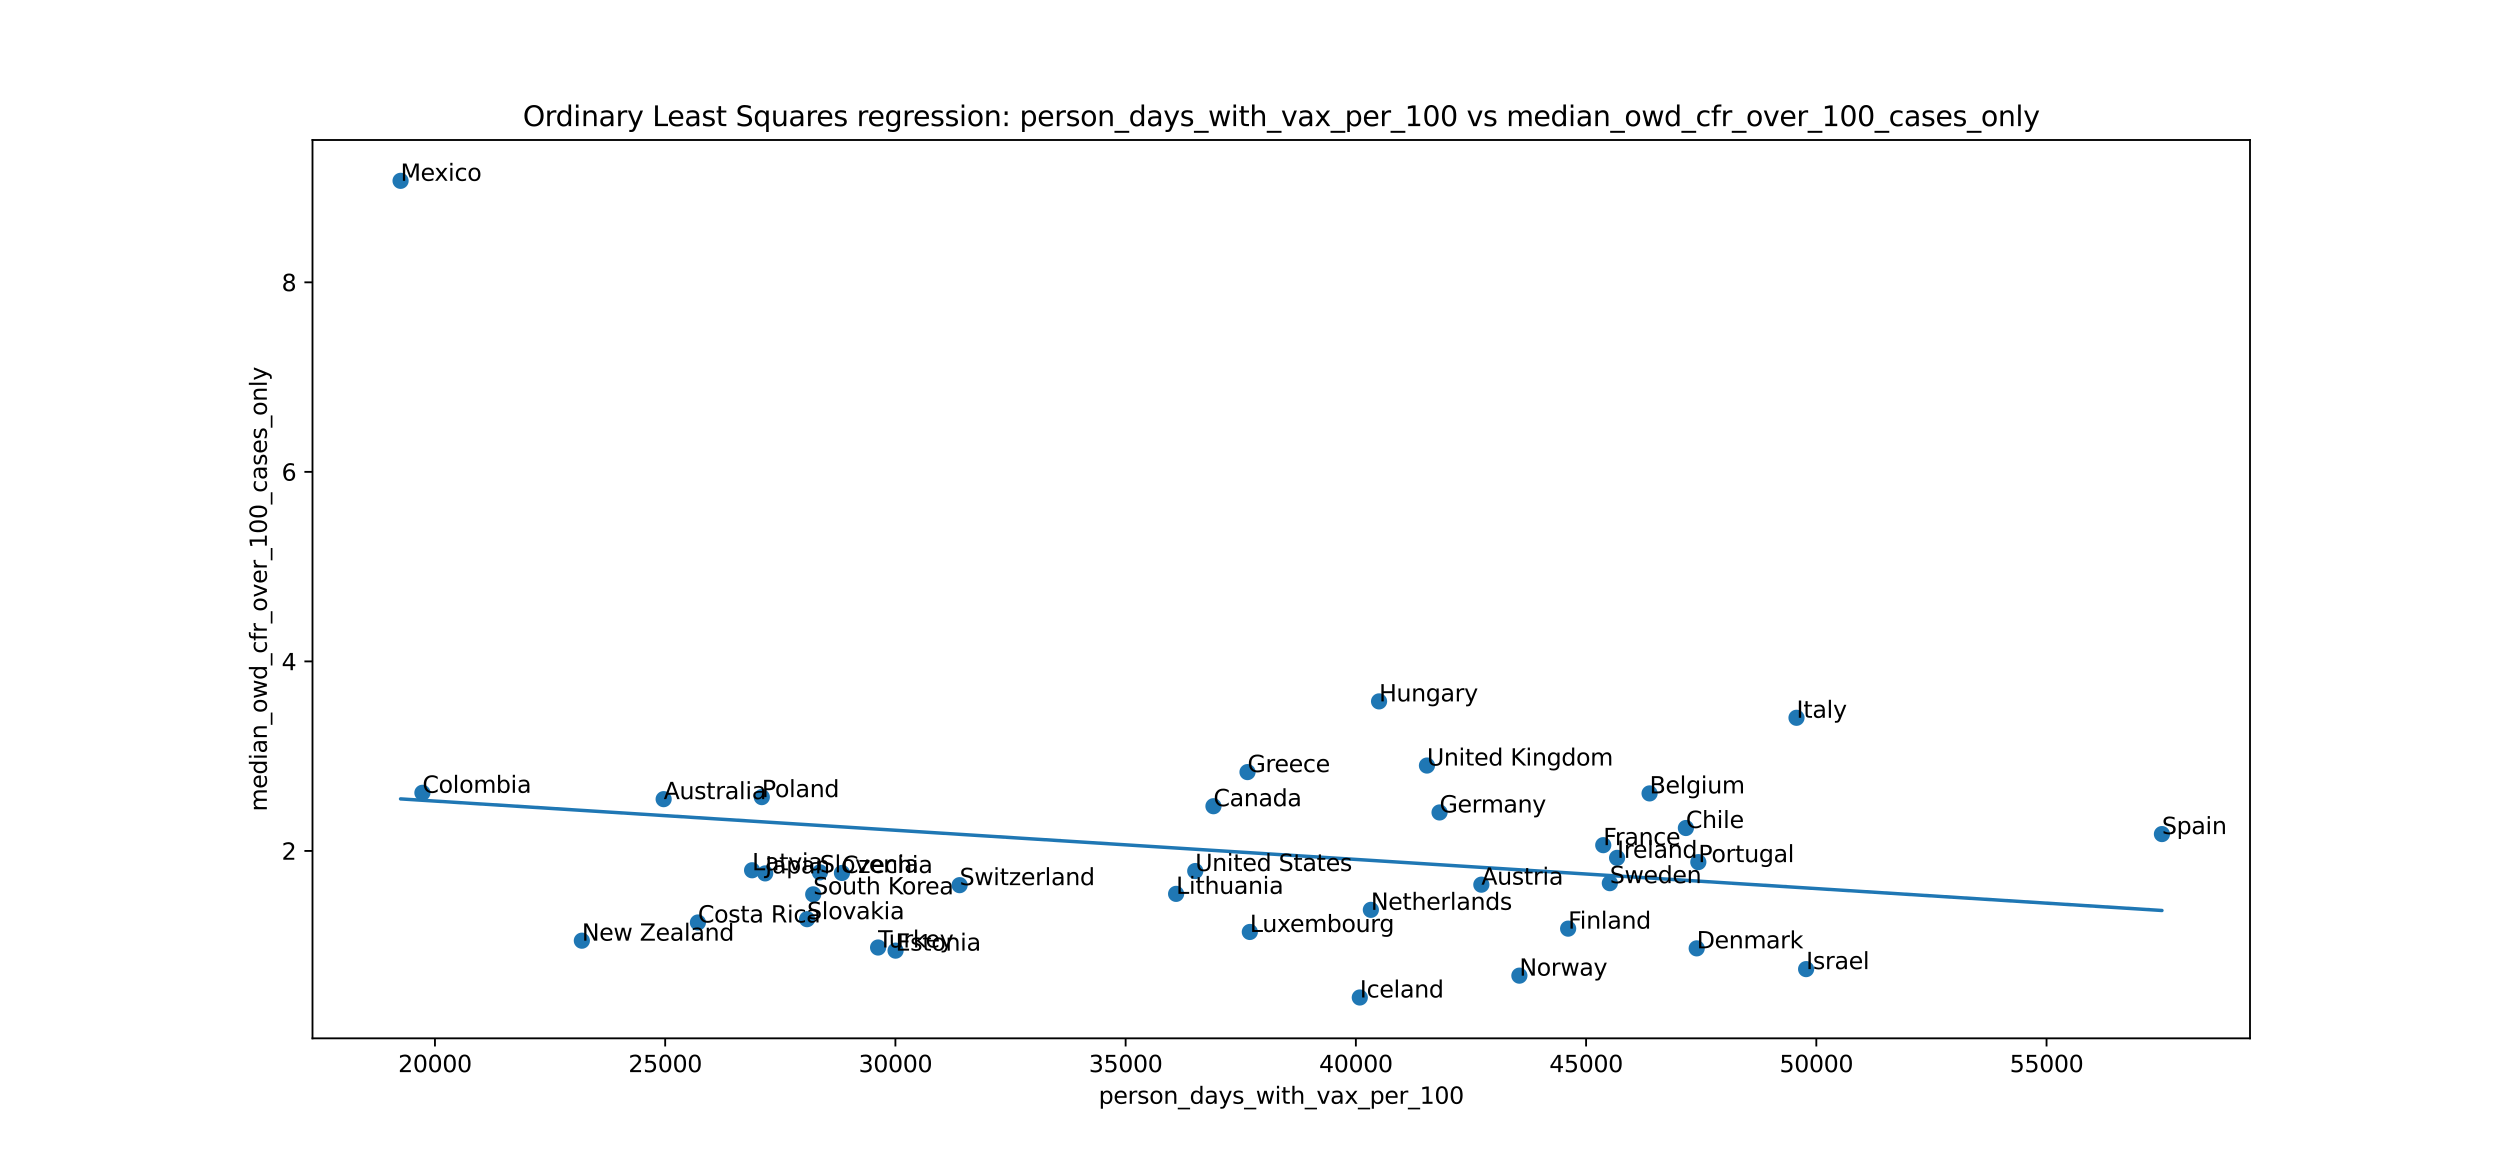 <?xml version="1.0" encoding="utf-8" standalone="no"?>
<!DOCTYPE svg PUBLIC "-//W3C//DTD SVG 1.1//EN"
  "http://www.w3.org/Graphics/SVG/1.1/DTD/svg11.dtd">
<svg xmlns:xlink="http://www.w3.org/1999/xlink" width="1080pt" height="504pt" viewBox="0 0 1080 504" xmlns="http://www.w3.org/2000/svg" version="1.1">
 <defs>
  <style type="text/css">*{stroke-linejoin: round; stroke-linecap: butt}</style>
 </defs>
 <g id="figure_1">
  <g id="patch_1">
   <path d="M 0 504 
L 1080 504 
L 1080 0 
L 0 0 
z
" style="fill: #ffffff"/>
  </g>
  <g id="axes_1">
   <g id="patch_2">
    <path d="M 135 448.56 
L 972 448.56 
L 972 60.48 
L 135 60.48 
z
" style="fill: #ffffff"/>
   </g>
   <g id="PathCollection_1">
    <defs>
     <path id="meae7b0e50b" d="M 0 3 
C 0.796 3 1.559 2.684 2.121 2.121 
C 2.684 1.559 3 0.796 3 0 
C 3 -0.796 2.684 -1.559 2.121 -2.121 
C 1.559 -2.684 0.796 -3 0 -3 
C -0.796 -3 -1.559 -2.684 -2.121 -2.121 
C -2.684 -1.559 -3 -0.796 -3 0 
C -3 0.796 -2.684 1.559 -2.121 2.121 
C -1.559 2.684 -0.796 3 0 3 
z
" style="stroke: #1f77b4"/>
    </defs>
    <g clip-path="url(#pafcc7022e0)">
     <use xlink:href="#meae7b0e50b" x="286.697" y="345.233" style="fill: #1f77b4; stroke: #1f77b4"/>
     <use xlink:href="#meae7b0e50b" x="639.937" y="382.181" style="fill: #1f77b4; stroke: #1f77b4"/>
     <use xlink:href="#meae7b0e50b" x="712.618" y="342.756" style="fill: #1f77b4; stroke: #1f77b4"/>
     <use xlink:href="#meae7b0e50b" x="524.213" y="348.283" style="fill: #1f77b4; stroke: #1f77b4"/>
     <use xlink:href="#meae7b0e50b" x="728.301" y="357.699" style="fill: #1f77b4; stroke: #1f77b4"/>
     <use xlink:href="#meae7b0e50b" x="182.482" y="342.49" style="fill: #1f77b4; stroke: #1f77b4"/>
     <use xlink:href="#meae7b0e50b" x="301.498" y="398.516" style="fill: #1f77b4; stroke: #1f77b4"/>
     <use xlink:href="#meae7b0e50b" x="363.724" y="377.125" style="fill: #1f77b4; stroke: #1f77b4"/>
     <use xlink:href="#meae7b0e50b" x="732.975" y="409.693" style="fill: #1f77b4; stroke: #1f77b4"/>
     <use xlink:href="#meae7b0e50b" x="386.887" y="410.675" style="fill: #1f77b4; stroke: #1f77b4"/>
     <use xlink:href="#meae7b0e50b" x="677.433" y="401.177" style="fill: #1f77b4; stroke: #1f77b4"/>
     <use xlink:href="#meae7b0e50b" x="692.602" y="365.109" style="fill: #1f77b4; stroke: #1f77b4"/>
     <use xlink:href="#meae7b0e50b" x="621.885" y="350.985" style="fill: #1f77b4; stroke: #1f77b4"/>
     <use xlink:href="#meae7b0e50b" x="538.923" y="333.544" style="fill: #1f77b4; stroke: #1f77b4"/>
     <use xlink:href="#meae7b0e50b" x="595.752" y="303.003" style="fill: #1f77b4; stroke: #1f77b4"/>
     <use xlink:href="#meae7b0e50b" x="587.43" y="430.92" style="fill: #1f77b4; stroke: #1f77b4"/>
     <use xlink:href="#meae7b0e50b" x="698.579" y="370.595" style="fill: #1f77b4; stroke: #1f77b4"/>
     <use xlink:href="#meae7b0e50b" x="780.241" y="418.658" style="fill: #1f77b4; stroke: #1f77b4"/>
     <use xlink:href="#meae7b0e50b" x="776.093" y="310.086" style="fill: #1f77b4; stroke: #1f77b4"/>
     <use xlink:href="#meae7b0e50b" x="330.558" y="377.309" style="fill: #1f77b4; stroke: #1f77b4"/>
     <use xlink:href="#meae7b0e50b" x="324.9" y="375.958" style="fill: #1f77b4; stroke: #1f77b4"/>
     <use xlink:href="#meae7b0e50b" x="508.078" y="386.152" style="fill: #1f77b4; stroke: #1f77b4"/>
     <use xlink:href="#meae7b0e50b" x="539.925" y="402.61" style="fill: #1f77b4; stroke: #1f77b4"/>
     <use xlink:href="#meae7b0e50b" x="173.045" y="78.12" style="fill: #1f77b4; stroke: #1f77b4"/>
     <use xlink:href="#meae7b0e50b" x="592.209" y="393.051" style="fill: #1f77b4; stroke: #1f77b4"/>
     <use xlink:href="#meae7b0e50b" x="251.36" y="406.377" style="fill: #1f77b4; stroke: #1f77b4"/>
     <use xlink:href="#meae7b0e50b" x="656.372" y="421.483" style="fill: #1f77b4; stroke: #1f77b4"/>
     <use xlink:href="#meae7b0e50b" x="329.101" y="344.352" style="fill: #1f77b4; stroke: #1f77b4"/>
     <use xlink:href="#meae7b0e50b" x="733.679" y="372.437" style="fill: #1f77b4; stroke: #1f77b4"/>
     <use xlink:href="#meae7b0e50b" x="348.653" y="397.083" style="fill: #1f77b4; stroke: #1f77b4"/>
     <use xlink:href="#meae7b0e50b" x="354.195" y="376.859" style="fill: #1f77b4; stroke: #1f77b4"/>
     <use xlink:href="#meae7b0e50b" x="351.31" y="386.357" style="fill: #1f77b4; stroke: #1f77b4"/>
     <use xlink:href="#meae7b0e50b" x="933.955" y="360.319" style="fill: #1f77b4; stroke: #1f77b4"/>
     <use xlink:href="#meae7b0e50b" x="695.446" y="381.526" style="fill: #1f77b4; stroke: #1f77b4"/>
     <use xlink:href="#meae7b0e50b" x="414.553" y="382.386" style="fill: #1f77b4; stroke: #1f77b4"/>
     <use xlink:href="#meae7b0e50b" x="379.335" y="409.324" style="fill: #1f77b4; stroke: #1f77b4"/>
     <use xlink:href="#meae7b0e50b" x="616.443" y="330.719" style="fill: #1f77b4; stroke: #1f77b4"/>
     <use xlink:href="#meae7b0e50b" x="516.343" y="376.286" style="fill: #1f77b4; stroke: #1f77b4"/>
    </g>
   </g>
   <g id="matplotlib.axis_1">
    <g id="xtick_1">
     <g id="line2d_1">
      <defs>
       <path id="m2f05450a72" d="M 0 0 
L 0 3.5 
" style="stroke: #000000; stroke-width: 0.8"/>
      </defs>
      <g>
       <use xlink:href="#m2f05450a72" x="187.898" y="448.56" style="stroke: #000000; stroke-width: 0.8"/>
      </g>
     </g>
     <g id="text_1">
      <!-- 20000 -->
      <g transform="translate(171.992 463.158)scale(0.1 -0.1)">
       <defs>
        <path id="DejaVuSans-32" d="M 1228 531 
L 3431 531 
L 3431 0 
L 469 0 
L 469 531 
Q 828 903 1448 1529 
Q 2069 2156 2228 2338 
Q 2531 2678 2651 2914 
Q 2772 3150 2772 3378 
Q 2772 3750 2511 3984 
Q 2250 4219 1831 4219 
Q 1534 4219 1204 4116 
Q 875 4013 500 3803 
L 500 4441 
Q 881 4594 1212 4672 
Q 1544 4750 1819 4750 
Q 2544 4750 2975 4387 
Q 3406 4025 3406 3419 
Q 3406 3131 3298 2873 
Q 3191 2616 2906 2266 
Q 2828 2175 2409 1742 
Q 1991 1309 1228 531 
z
" transform="scale(0.016)"/>
        <path id="DejaVuSans-30" d="M 2034 4250 
Q 1547 4250 1301 3770 
Q 1056 3291 1056 2328 
Q 1056 1369 1301 889 
Q 1547 409 2034 409 
Q 2525 409 2770 889 
Q 3016 1369 3016 2328 
Q 3016 3291 2770 3770 
Q 2525 4250 2034 4250 
z
M 2034 4750 
Q 2819 4750 3233 4129 
Q 3647 3509 3647 2328 
Q 3647 1150 3233 529 
Q 2819 -91 2034 -91 
Q 1250 -91 836 529 
Q 422 1150 422 2328 
Q 422 3509 836 4129 
Q 1250 4750 2034 4750 
z
" transform="scale(0.016)"/>
       </defs>
       <use xlink:href="#DejaVuSans-32"/>
       <use xlink:href="#DejaVuSans-30" x="63.623"/>
       <use xlink:href="#DejaVuSans-30" x="127.246"/>
       <use xlink:href="#DejaVuSans-30" x="190.869"/>
       <use xlink:href="#DejaVuSans-30" x="254.492"/>
      </g>
     </g>
    </g>
    <g id="xtick_2">
     <g id="line2d_2">
      <g>
       <use xlink:href="#m2f05450a72" x="287.357" y="448.56" style="stroke: #000000; stroke-width: 0.8"/>
      </g>
     </g>
     <g id="text_2">
      <!-- 25000 -->
      <g transform="translate(271.451 463.158)scale(0.1 -0.1)">
       <defs>
        <path id="DejaVuSans-35" d="M 691 4666 
L 3169 4666 
L 3169 4134 
L 1269 4134 
L 1269 2991 
Q 1406 3038 1543 3061 
Q 1681 3084 1819 3084 
Q 2600 3084 3056 2656 
Q 3513 2228 3513 1497 
Q 3513 744 3044 326 
Q 2575 -91 1722 -91 
Q 1428 -91 1123 -41 
Q 819 9 494 109 
L 494 744 
Q 775 591 1075 516 
Q 1375 441 1709 441 
Q 2250 441 2565 725 
Q 2881 1009 2881 1497 
Q 2881 1984 2565 2268 
Q 2250 2553 1709 2553 
Q 1456 2553 1204 2497 
Q 953 2441 691 2322 
L 691 4666 
z
" transform="scale(0.016)"/>
       </defs>
       <use xlink:href="#DejaVuSans-32"/>
       <use xlink:href="#DejaVuSans-35" x="63.623"/>
       <use xlink:href="#DejaVuSans-30" x="127.246"/>
       <use xlink:href="#DejaVuSans-30" x="190.869"/>
       <use xlink:href="#DejaVuSans-30" x="254.492"/>
      </g>
     </g>
    </g>
    <g id="xtick_3">
     <g id="line2d_3">
      <g>
       <use xlink:href="#m2f05450a72" x="386.815" y="448.56" style="stroke: #000000; stroke-width: 0.8"/>
      </g>
     </g>
     <g id="text_3">
      <!-- 30000 -->
      <g transform="translate(370.909 463.158)scale(0.1 -0.1)">
       <defs>
        <path id="DejaVuSans-33" d="M 2597 2516 
Q 3050 2419 3304 2112 
Q 3559 1806 3559 1356 
Q 3559 666 3084 287 
Q 2609 -91 1734 -91 
Q 1441 -91 1130 -33 
Q 819 25 488 141 
L 488 750 
Q 750 597 1062 519 
Q 1375 441 1716 441 
Q 2309 441 2620 675 
Q 2931 909 2931 1356 
Q 2931 1769 2642 2001 
Q 2353 2234 1838 2234 
L 1294 2234 
L 1294 2753 
L 1863 2753 
Q 2328 2753 2575 2939 
Q 2822 3125 2822 3475 
Q 2822 3834 2567 4026 
Q 2313 4219 1838 4219 
Q 1578 4219 1281 4162 
Q 984 4106 628 3988 
L 628 4550 
Q 988 4650 1302 4700 
Q 1616 4750 1894 4750 
Q 2613 4750 3031 4423 
Q 3450 4097 3450 3541 
Q 3450 3153 3228 2886 
Q 3006 2619 2597 2516 
z
" transform="scale(0.016)"/>
       </defs>
       <use xlink:href="#DejaVuSans-33"/>
       <use xlink:href="#DejaVuSans-30" x="63.623"/>
       <use xlink:href="#DejaVuSans-30" x="127.246"/>
       <use xlink:href="#DejaVuSans-30" x="190.869"/>
       <use xlink:href="#DejaVuSans-30" x="254.492"/>
      </g>
     </g>
    </g>
    <g id="xtick_4">
     <g id="line2d_4">
      <g>
       <use xlink:href="#m2f05450a72" x="486.274" y="448.56" style="stroke: #000000; stroke-width: 0.8"/>
      </g>
     </g>
     <g id="text_4">
      <!-- 35000 -->
      <g transform="translate(470.368 463.158)scale(0.1 -0.1)">
       <use xlink:href="#DejaVuSans-33"/>
       <use xlink:href="#DejaVuSans-35" x="63.623"/>
       <use xlink:href="#DejaVuSans-30" x="127.246"/>
       <use xlink:href="#DejaVuSans-30" x="190.869"/>
       <use xlink:href="#DejaVuSans-30" x="254.492"/>
      </g>
     </g>
    </g>
    <g id="xtick_5">
     <g id="line2d_5">
      <g>
       <use xlink:href="#m2f05450a72" x="585.733" y="448.56" style="stroke: #000000; stroke-width: 0.8"/>
      </g>
     </g>
     <g id="text_5">
      <!-- 40000 -->
      <g transform="translate(569.826 463.158)scale(0.1 -0.1)">
       <defs>
        <path id="DejaVuSans-34" d="M 2419 4116 
L 825 1625 
L 2419 1625 
L 2419 4116 
z
M 2253 4666 
L 3047 4666 
L 3047 1625 
L 3713 1625 
L 3713 1100 
L 3047 1100 
L 3047 0 
L 2419 0 
L 2419 1100 
L 313 1100 
L 313 1709 
L 2253 4666 
z
" transform="scale(0.016)"/>
       </defs>
       <use xlink:href="#DejaVuSans-34"/>
       <use xlink:href="#DejaVuSans-30" x="63.623"/>
       <use xlink:href="#DejaVuSans-30" x="127.246"/>
       <use xlink:href="#DejaVuSans-30" x="190.869"/>
       <use xlink:href="#DejaVuSans-30" x="254.492"/>
      </g>
     </g>
    </g>
    <g id="xtick_6">
     <g id="line2d_6">
      <g>
       <use xlink:href="#m2f05450a72" x="685.191" y="448.56" style="stroke: #000000; stroke-width: 0.8"/>
      </g>
     </g>
     <g id="text_6">
      <!-- 45000 -->
      <g transform="translate(669.285 463.158)scale(0.1 -0.1)">
       <use xlink:href="#DejaVuSans-34"/>
       <use xlink:href="#DejaVuSans-35" x="63.623"/>
       <use xlink:href="#DejaVuSans-30" x="127.246"/>
       <use xlink:href="#DejaVuSans-30" x="190.869"/>
       <use xlink:href="#DejaVuSans-30" x="254.492"/>
      </g>
     </g>
    </g>
    <g id="xtick_7">
     <g id="line2d_7">
      <g>
       <use xlink:href="#m2f05450a72" x="784.65" y="448.56" style="stroke: #000000; stroke-width: 0.8"/>
      </g>
     </g>
     <g id="text_7">
      <!-- 50000 -->
      <g transform="translate(768.744 463.158)scale(0.1 -0.1)">
       <use xlink:href="#DejaVuSans-35"/>
       <use xlink:href="#DejaVuSans-30" x="63.623"/>
       <use xlink:href="#DejaVuSans-30" x="127.246"/>
       <use xlink:href="#DejaVuSans-30" x="190.869"/>
       <use xlink:href="#DejaVuSans-30" x="254.492"/>
      </g>
     </g>
    </g>
    <g id="xtick_8">
     <g id="line2d_8">
      <g>
       <use xlink:href="#m2f05450a72" x="884.109" y="448.56" style="stroke: #000000; stroke-width: 0.8"/>
      </g>
     </g>
     <g id="text_8">
      <!-- 55000 -->
      <g transform="translate(868.202 463.158)scale(0.1 -0.1)">
       <use xlink:href="#DejaVuSans-35"/>
       <use xlink:href="#DejaVuSans-35" x="63.623"/>
       <use xlink:href="#DejaVuSans-30" x="127.246"/>
       <use xlink:href="#DejaVuSans-30" x="190.869"/>
       <use xlink:href="#DejaVuSans-30" x="254.492"/>
      </g>
     </g>
    </g>
    <g id="text_9">
     <!-- person_days_with_vax_per_100 -->
     <g transform="translate(474.619 476.837)scale(0.1 -0.1)">
      <defs>
       <path id="DejaVuSans-70" d="M 1159 525 
L 1159 -1331 
L 581 -1331 
L 581 3500 
L 1159 3500 
L 1159 2969 
Q 1341 3281 1617 3432 
Q 1894 3584 2278 3584 
Q 2916 3584 3314 3078 
Q 3713 2572 3713 1747 
Q 3713 922 3314 415 
Q 2916 -91 2278 -91 
Q 1894 -91 1617 61 
Q 1341 213 1159 525 
z
M 3116 1747 
Q 3116 2381 2855 2742 
Q 2594 3103 2138 3103 
Q 1681 3103 1420 2742 
Q 1159 2381 1159 1747 
Q 1159 1113 1420 752 
Q 1681 391 2138 391 
Q 2594 391 2855 752 
Q 3116 1113 3116 1747 
z
" transform="scale(0.016)"/>
       <path id="DejaVuSans-65" d="M 3597 1894 
L 3597 1613 
L 953 1613 
Q 991 1019 1311 708 
Q 1631 397 2203 397 
Q 2534 397 2845 478 
Q 3156 559 3463 722 
L 3463 178 
Q 3153 47 2828 -22 
Q 2503 -91 2169 -91 
Q 1331 -91 842 396 
Q 353 884 353 1716 
Q 353 2575 817 3079 
Q 1281 3584 2069 3584 
Q 2775 3584 3186 3129 
Q 3597 2675 3597 1894 
z
M 3022 2063 
Q 3016 2534 2758 2815 
Q 2500 3097 2075 3097 
Q 1594 3097 1305 2825 
Q 1016 2553 972 2059 
L 3022 2063 
z
" transform="scale(0.016)"/>
       <path id="DejaVuSans-72" d="M 2631 2963 
Q 2534 3019 2420 3045 
Q 2306 3072 2169 3072 
Q 1681 3072 1420 2755 
Q 1159 2438 1159 1844 
L 1159 0 
L 581 0 
L 581 3500 
L 1159 3500 
L 1159 2956 
Q 1341 3275 1631 3429 
Q 1922 3584 2338 3584 
Q 2397 3584 2469 3576 
Q 2541 3569 2628 3553 
L 2631 2963 
z
" transform="scale(0.016)"/>
       <path id="DejaVuSans-73" d="M 2834 3397 
L 2834 2853 
Q 2591 2978 2328 3040 
Q 2066 3103 1784 3103 
Q 1356 3103 1142 2972 
Q 928 2841 928 2578 
Q 928 2378 1081 2264 
Q 1234 2150 1697 2047 
L 1894 2003 
Q 2506 1872 2764 1633 
Q 3022 1394 3022 966 
Q 3022 478 2636 193 
Q 2250 -91 1575 -91 
Q 1294 -91 989 -36 
Q 684 19 347 128 
L 347 722 
Q 666 556 975 473 
Q 1284 391 1588 391 
Q 1994 391 2212 530 
Q 2431 669 2431 922 
Q 2431 1156 2273 1281 
Q 2116 1406 1581 1522 
L 1381 1569 
Q 847 1681 609 1914 
Q 372 2147 372 2553 
Q 372 3047 722 3315 
Q 1072 3584 1716 3584 
Q 2034 3584 2315 3537 
Q 2597 3491 2834 3397 
z
" transform="scale(0.016)"/>
       <path id="DejaVuSans-6f" d="M 1959 3097 
Q 1497 3097 1228 2736 
Q 959 2375 959 1747 
Q 959 1119 1226 758 
Q 1494 397 1959 397 
Q 2419 397 2687 759 
Q 2956 1122 2956 1747 
Q 2956 2369 2687 2733 
Q 2419 3097 1959 3097 
z
M 1959 3584 
Q 2709 3584 3137 3096 
Q 3566 2609 3566 1747 
Q 3566 888 3137 398 
Q 2709 -91 1959 -91 
Q 1206 -91 779 398 
Q 353 888 353 1747 
Q 353 2609 779 3096 
Q 1206 3584 1959 3584 
z
" transform="scale(0.016)"/>
       <path id="DejaVuSans-6e" d="M 3513 2113 
L 3513 0 
L 2938 0 
L 2938 2094 
Q 2938 2591 2744 2837 
Q 2550 3084 2163 3084 
Q 1697 3084 1428 2787 
Q 1159 2491 1159 1978 
L 1159 0 
L 581 0 
L 581 3500 
L 1159 3500 
L 1159 2956 
Q 1366 3272 1645 3428 
Q 1925 3584 2291 3584 
Q 2894 3584 3203 3211 
Q 3513 2838 3513 2113 
z
" transform="scale(0.016)"/>
       <path id="DejaVuSans-5f" d="M 3263 -1063 
L 3263 -1509 
L -63 -1509 
L -63 -1063 
L 3263 -1063 
z
" transform="scale(0.016)"/>
       <path id="DejaVuSans-64" d="M 2906 2969 
L 2906 4863 
L 3481 4863 
L 3481 0 
L 2906 0 
L 2906 525 
Q 2725 213 2448 61 
Q 2172 -91 1784 -91 
Q 1150 -91 751 415 
Q 353 922 353 1747 
Q 353 2572 751 3078 
Q 1150 3584 1784 3584 
Q 2172 3584 2448 3432 
Q 2725 3281 2906 2969 
z
M 947 1747 
Q 947 1113 1208 752 
Q 1469 391 1925 391 
Q 2381 391 2643 752 
Q 2906 1113 2906 1747 
Q 2906 2381 2643 2742 
Q 2381 3103 1925 3103 
Q 1469 3103 1208 2742 
Q 947 2381 947 1747 
z
" transform="scale(0.016)"/>
       <path id="DejaVuSans-61" d="M 2194 1759 
Q 1497 1759 1228 1600 
Q 959 1441 959 1056 
Q 959 750 1161 570 
Q 1363 391 1709 391 
Q 2188 391 2477 730 
Q 2766 1069 2766 1631 
L 2766 1759 
L 2194 1759 
z
M 3341 1997 
L 3341 0 
L 2766 0 
L 2766 531 
Q 2569 213 2275 61 
Q 1981 -91 1556 -91 
Q 1019 -91 701 211 
Q 384 513 384 1019 
Q 384 1609 779 1909 
Q 1175 2209 1959 2209 
L 2766 2209 
L 2766 2266 
Q 2766 2663 2505 2880 
Q 2244 3097 1772 3097 
Q 1472 3097 1187 3025 
Q 903 2953 641 2809 
L 641 3341 
Q 956 3463 1253 3523 
Q 1550 3584 1831 3584 
Q 2591 3584 2966 3190 
Q 3341 2797 3341 1997 
z
" transform="scale(0.016)"/>
       <path id="DejaVuSans-79" d="M 2059 -325 
Q 1816 -950 1584 -1140 
Q 1353 -1331 966 -1331 
L 506 -1331 
L 506 -850 
L 844 -850 
Q 1081 -850 1212 -737 
Q 1344 -625 1503 -206 
L 1606 56 
L 191 3500 
L 800 3500 
L 1894 763 
L 2988 3500 
L 3597 3500 
L 2059 -325 
z
" transform="scale(0.016)"/>
       <path id="DejaVuSans-77" d="M 269 3500 
L 844 3500 
L 1563 769 
L 2278 3500 
L 2956 3500 
L 3675 769 
L 4391 3500 
L 4966 3500 
L 4050 0 
L 3372 0 
L 2619 2869 
L 1863 0 
L 1184 0 
L 269 3500 
z
" transform="scale(0.016)"/>
       <path id="DejaVuSans-69" d="M 603 3500 
L 1178 3500 
L 1178 0 
L 603 0 
L 603 3500 
z
M 603 4863 
L 1178 4863 
L 1178 4134 
L 603 4134 
L 603 4863 
z
" transform="scale(0.016)"/>
       <path id="DejaVuSans-74" d="M 1172 4494 
L 1172 3500 
L 2356 3500 
L 2356 3053 
L 1172 3053 
L 1172 1153 
Q 1172 725 1289 603 
Q 1406 481 1766 481 
L 2356 481 
L 2356 0 
L 1766 0 
Q 1100 0 847 248 
Q 594 497 594 1153 
L 594 3053 
L 172 3053 
L 172 3500 
L 594 3500 
L 594 4494 
L 1172 4494 
z
" transform="scale(0.016)"/>
       <path id="DejaVuSans-68" d="M 3513 2113 
L 3513 0 
L 2938 0 
L 2938 2094 
Q 2938 2591 2744 2837 
Q 2550 3084 2163 3084 
Q 1697 3084 1428 2787 
Q 1159 2491 1159 1978 
L 1159 0 
L 581 0 
L 581 4863 
L 1159 4863 
L 1159 2956 
Q 1366 3272 1645 3428 
Q 1925 3584 2291 3584 
Q 2894 3584 3203 3211 
Q 3513 2838 3513 2113 
z
" transform="scale(0.016)"/>
       <path id="DejaVuSans-76" d="M 191 3500 
L 800 3500 
L 1894 563 
L 2988 3500 
L 3597 3500 
L 2284 0 
L 1503 0 
L 191 3500 
z
" transform="scale(0.016)"/>
       <path id="DejaVuSans-78" d="M 3513 3500 
L 2247 1797 
L 3578 0 
L 2900 0 
L 1881 1375 
L 863 0 
L 184 0 
L 1544 1831 
L 300 3500 
L 978 3500 
L 1906 2253 
L 2834 3500 
L 3513 3500 
z
" transform="scale(0.016)"/>
       <path id="DejaVuSans-31" d="M 794 531 
L 1825 531 
L 1825 4091 
L 703 3866 
L 703 4441 
L 1819 4666 
L 2450 4666 
L 2450 531 
L 3481 531 
L 3481 0 
L 794 0 
L 794 531 
z
" transform="scale(0.016)"/>
      </defs>
      <use xlink:href="#DejaVuSans-70"/>
      <use xlink:href="#DejaVuSans-65" x="63.477"/>
      <use xlink:href="#DejaVuSans-72" x="125"/>
      <use xlink:href="#DejaVuSans-73" x="166.113"/>
      <use xlink:href="#DejaVuSans-6f" x="218.213"/>
      <use xlink:href="#DejaVuSans-6e" x="279.395"/>
      <use xlink:href="#DejaVuSans-5f" x="342.773"/>
      <use xlink:href="#DejaVuSans-64" x="392.773"/>
      <use xlink:href="#DejaVuSans-61" x="456.25"/>
      <use xlink:href="#DejaVuSans-79" x="517.529"/>
      <use xlink:href="#DejaVuSans-73" x="576.709"/>
      <use xlink:href="#DejaVuSans-5f" x="628.809"/>
      <use xlink:href="#DejaVuSans-77" x="678.809"/>
      <use xlink:href="#DejaVuSans-69" x="760.596"/>
      <use xlink:href="#DejaVuSans-74" x="788.379"/>
      <use xlink:href="#DejaVuSans-68" x="827.588"/>
      <use xlink:href="#DejaVuSans-5f" x="890.967"/>
      <use xlink:href="#DejaVuSans-76" x="940.967"/>
      <use xlink:href="#DejaVuSans-61" x="1000.146"/>
      <use xlink:href="#DejaVuSans-78" x="1061.426"/>
      <use xlink:href="#DejaVuSans-5f" x="1120.605"/>
      <use xlink:href="#DejaVuSans-70" x="1170.605"/>
      <use xlink:href="#DejaVuSans-65" x="1234.082"/>
      <use xlink:href="#DejaVuSans-72" x="1295.605"/>
      <use xlink:href="#DejaVuSans-5f" x="1336.719"/>
      <use xlink:href="#DejaVuSans-31" x="1386.719"/>
      <use xlink:href="#DejaVuSans-30" x="1450.342"/>
      <use xlink:href="#DejaVuSans-30" x="1513.965"/>
     </g>
    </g>
   </g>
   <g id="matplotlib.axis_2">
    <g id="ytick_1">
     <g id="line2d_9">
      <defs>
       <path id="mf1ab76b509" d="M 0 0 
L -3.5 0 
" style="stroke: #000000; stroke-width: 0.8"/>
      </defs>
      <g>
       <use xlink:href="#mf1ab76b509" x="135" y="367.606" style="stroke: #000000; stroke-width: 0.8"/>
      </g>
     </g>
     <g id="text_10">
      <!-- 2 -->
      <g transform="translate(121.638 371.406)scale(0.1 -0.1)">
       <use xlink:href="#DejaVuSans-32"/>
      </g>
     </g>
    </g>
    <g id="ytick_2">
     <g id="line2d_10">
      <g>
       <use xlink:href="#mf1ab76b509" x="135" y="285.726" style="stroke: #000000; stroke-width: 0.8"/>
      </g>
     </g>
     <g id="text_11">
      <!-- 4 -->
      <g transform="translate(121.638 289.526)scale(0.1 -0.1)">
       <use xlink:href="#DejaVuSans-34"/>
      </g>
     </g>
    </g>
    <g id="ytick_3">
     <g id="line2d_11">
      <g>
       <use xlink:href="#mf1ab76b509" x="135" y="203.847" style="stroke: #000000; stroke-width: 0.8"/>
      </g>
     </g>
     <g id="text_12">
      <!-- 6 -->
      <g transform="translate(121.638 207.646)scale(0.1 -0.1)">
       <defs>
        <path id="DejaVuSans-36" d="M 2113 2584 
Q 1688 2584 1439 2293 
Q 1191 2003 1191 1497 
Q 1191 994 1439 701 
Q 1688 409 2113 409 
Q 2538 409 2786 701 
Q 3034 994 3034 1497 
Q 3034 2003 2786 2293 
Q 2538 2584 2113 2584 
z
M 3366 4563 
L 3366 3988 
Q 3128 4100 2886 4159 
Q 2644 4219 2406 4219 
Q 1781 4219 1451 3797 
Q 1122 3375 1075 2522 
Q 1259 2794 1537 2939 
Q 1816 3084 2150 3084 
Q 2853 3084 3261 2657 
Q 3669 2231 3669 1497 
Q 3669 778 3244 343 
Q 2819 -91 2113 -91 
Q 1303 -91 875 529 
Q 447 1150 447 2328 
Q 447 3434 972 4092 
Q 1497 4750 2381 4750 
Q 2619 4750 2861 4703 
Q 3103 4656 3366 4563 
z
" transform="scale(0.016)"/>
       </defs>
       <use xlink:href="#DejaVuSans-36"/>
      </g>
     </g>
    </g>
    <g id="ytick_4">
     <g id="line2d_12">
      <g>
       <use xlink:href="#mf1ab76b509" x="135" y="121.967" style="stroke: #000000; stroke-width: 0.8"/>
      </g>
     </g>
     <g id="text_13">
      <!-- 8 -->
      <g transform="translate(121.638 125.766)scale(0.1 -0.1)">
       <defs>
        <path id="DejaVuSans-38" d="M 2034 2216 
Q 1584 2216 1326 1975 
Q 1069 1734 1069 1313 
Q 1069 891 1326 650 
Q 1584 409 2034 409 
Q 2484 409 2743 651 
Q 3003 894 3003 1313 
Q 3003 1734 2745 1975 
Q 2488 2216 2034 2216 
z
M 1403 2484 
Q 997 2584 770 2862 
Q 544 3141 544 3541 
Q 544 4100 942 4425 
Q 1341 4750 2034 4750 
Q 2731 4750 3128 4425 
Q 3525 4100 3525 3541 
Q 3525 3141 3298 2862 
Q 3072 2584 2669 2484 
Q 3125 2378 3379 2068 
Q 3634 1759 3634 1313 
Q 3634 634 3220 271 
Q 2806 -91 2034 -91 
Q 1263 -91 848 271 
Q 434 634 434 1313 
Q 434 1759 690 2068 
Q 947 2378 1403 2484 
z
M 1172 3481 
Q 1172 3119 1398 2916 
Q 1625 2713 2034 2713 
Q 2441 2713 2670 2916 
Q 2900 3119 2900 3481 
Q 2900 3844 2670 4047 
Q 2441 4250 2034 4250 
Q 1625 4250 1398 4047 
Q 1172 3844 1172 3481 
z
" transform="scale(0.016)"/>
       </defs>
       <use xlink:href="#DejaVuSans-38"/>
      </g>
     </g>
    </g>
    <g id="text_14">
     <!-- median_owd_cfr_over_100_cases_only -->
     <g transform="translate(115.28 350.521)rotate(-90)scale(0.1 -0.1)">
      <defs>
       <path id="DejaVuSans-6d" d="M 3328 2828 
Q 3544 3216 3844 3400 
Q 4144 3584 4550 3584 
Q 5097 3584 5394 3201 
Q 5691 2819 5691 2113 
L 5691 0 
L 5113 0 
L 5113 2094 
Q 5113 2597 4934 2840 
Q 4756 3084 4391 3084 
Q 3944 3084 3684 2787 
Q 3425 2491 3425 1978 
L 3425 0 
L 2847 0 
L 2847 2094 
Q 2847 2600 2669 2842 
Q 2491 3084 2119 3084 
Q 1678 3084 1418 2786 
Q 1159 2488 1159 1978 
L 1159 0 
L 581 0 
L 581 3500 
L 1159 3500 
L 1159 2956 
Q 1356 3278 1631 3431 
Q 1906 3584 2284 3584 
Q 2666 3584 2933 3390 
Q 3200 3197 3328 2828 
z
" transform="scale(0.016)"/>
       <path id="DejaVuSans-63" d="M 3122 3366 
L 3122 2828 
Q 2878 2963 2633 3030 
Q 2388 3097 2138 3097 
Q 1578 3097 1268 2742 
Q 959 2388 959 1747 
Q 959 1106 1268 751 
Q 1578 397 2138 397 
Q 2388 397 2633 464 
Q 2878 531 3122 666 
L 3122 134 
Q 2881 22 2623 -34 
Q 2366 -91 2075 -91 
Q 1284 -91 818 406 
Q 353 903 353 1747 
Q 353 2603 823 3093 
Q 1294 3584 2113 3584 
Q 2378 3584 2631 3529 
Q 2884 3475 3122 3366 
z
" transform="scale(0.016)"/>
       <path id="DejaVuSans-66" d="M 2375 4863 
L 2375 4384 
L 1825 4384 
Q 1516 4384 1395 4259 
Q 1275 4134 1275 3809 
L 1275 3500 
L 2222 3500 
L 2222 3053 
L 1275 3053 
L 1275 0 
L 697 0 
L 697 3053 
L 147 3053 
L 147 3500 
L 697 3500 
L 697 3744 
Q 697 4328 969 4595 
Q 1241 4863 1831 4863 
L 2375 4863 
z
" transform="scale(0.016)"/>
       <path id="DejaVuSans-6c" d="M 603 4863 
L 1178 4863 
L 1178 0 
L 603 0 
L 603 4863 
z
" transform="scale(0.016)"/>
      </defs>
      <use xlink:href="#DejaVuSans-6d"/>
      <use xlink:href="#DejaVuSans-65" x="97.412"/>
      <use xlink:href="#DejaVuSans-64" x="158.936"/>
      <use xlink:href="#DejaVuSans-69" x="222.412"/>
      <use xlink:href="#DejaVuSans-61" x="250.195"/>
      <use xlink:href="#DejaVuSans-6e" x="311.475"/>
      <use xlink:href="#DejaVuSans-5f" x="374.854"/>
      <use xlink:href="#DejaVuSans-6f" x="424.854"/>
      <use xlink:href="#DejaVuSans-77" x="486.035"/>
      <use xlink:href="#DejaVuSans-64" x="567.822"/>
      <use xlink:href="#DejaVuSans-5f" x="631.299"/>
      <use xlink:href="#DejaVuSans-63" x="681.299"/>
      <use xlink:href="#DejaVuSans-66" x="736.279"/>
      <use xlink:href="#DejaVuSans-72" x="771.484"/>
      <use xlink:href="#DejaVuSans-5f" x="812.598"/>
      <use xlink:href="#DejaVuSans-6f" x="862.598"/>
      <use xlink:href="#DejaVuSans-76" x="923.779"/>
      <use xlink:href="#DejaVuSans-65" x="982.959"/>
      <use xlink:href="#DejaVuSans-72" x="1044.482"/>
      <use xlink:href="#DejaVuSans-5f" x="1085.596"/>
      <use xlink:href="#DejaVuSans-31" x="1135.596"/>
      <use xlink:href="#DejaVuSans-30" x="1199.219"/>
      <use xlink:href="#DejaVuSans-30" x="1262.842"/>
      <use xlink:href="#DejaVuSans-5f" x="1326.465"/>
      <use xlink:href="#DejaVuSans-63" x="1376.465"/>
      <use xlink:href="#DejaVuSans-61" x="1431.445"/>
      <use xlink:href="#DejaVuSans-73" x="1492.725"/>
      <use xlink:href="#DejaVuSans-65" x="1544.824"/>
      <use xlink:href="#DejaVuSans-73" x="1606.348"/>
      <use xlink:href="#DejaVuSans-5f" x="1658.447"/>
      <use xlink:href="#DejaVuSans-6f" x="1708.447"/>
      <use xlink:href="#DejaVuSans-6e" x="1769.629"/>
      <use xlink:href="#DejaVuSans-6c" x="1833.008"/>
      <use xlink:href="#DejaVuSans-79" x="1860.791"/>
     </g>
    </g>
   </g>
   <g id="line2d_13">
    <path d="M 286.697 352.323 
L 639.937 374.703 
L 712.618 379.308 
L 524.213 367.372 
L 728.301 380.302 
L 182.482 345.721 
L 301.498 353.261 
L 363.724 357.204 
L 732.975 380.598 
L 386.887 358.671 
L 677.433 377.079 
L 692.602 378.04 
L 621.885 373.56 
L 538.923 368.304 
L 595.752 371.904 
L 587.43 371.377 
L 698.579 378.419 
L 780.241 383.593 
L 776.093 383.33 
L 330.558 355.102 
L 324.9 354.744 
L 508.078 366.349 
L 539.925 368.367 
L 173.045 345.123 
L 592.209 371.68 
L 251.36 350.084 
L 656.372 375.745 
L 329.101 355.01 
L 733.679 380.643 
L 348.653 356.249 
L 354.195 356.6 
L 351.31 356.417 
L 933.955 393.331 
L 695.446 378.22 
L 414.553 360.424 
L 379.335 358.193 
L 616.443 373.215 
L 516.343 366.873 
" clip-path="url(#pafcc7022e0)" style="fill: none; stroke: #1f77b4; stroke-width: 1.5; stroke-linecap: square"/>
   </g>
   <g id="patch_3">
    <path d="M 135 448.56 
L 135 60.48 
" style="fill: none; stroke: #000000; stroke-width: 0.8; stroke-linejoin: miter; stroke-linecap: square"/>
   </g>
   <g id="patch_4">
    <path d="M 972 448.56 
L 972 60.48 
" style="fill: none; stroke: #000000; stroke-width: 0.8; stroke-linejoin: miter; stroke-linecap: square"/>
   </g>
   <g id="patch_5">
    <path d="M 135 448.56 
L 972 448.56 
" style="fill: none; stroke: #000000; stroke-width: 0.8; stroke-linejoin: miter; stroke-linecap: square"/>
   </g>
   <g id="patch_6">
    <path d="M 135 60.48 
L 972 60.48 
" style="fill: none; stroke: #000000; stroke-width: 0.8; stroke-linejoin: miter; stroke-linecap: square"/>
   </g>
   <g id="text_15">
    <!-- Australia -->
    <g transform="translate(286.697 345.233)scale(0.1 -0.1)">
     <defs>
      <path id="DejaVuSans-41" d="M 2188 4044 
L 1331 1722 
L 3047 1722 
L 2188 4044 
z
M 1831 4666 
L 2547 4666 
L 4325 0 
L 3669 0 
L 3244 1197 
L 1141 1197 
L 716 0 
L 50 0 
L 1831 4666 
z
" transform="scale(0.016)"/>
      <path id="DejaVuSans-75" d="M 544 1381 
L 544 3500 
L 1119 3500 
L 1119 1403 
Q 1119 906 1312 657 
Q 1506 409 1894 409 
Q 2359 409 2629 706 
Q 2900 1003 2900 1516 
L 2900 3500 
L 3475 3500 
L 3475 0 
L 2900 0 
L 2900 538 
Q 2691 219 2414 64 
Q 2138 -91 1772 -91 
Q 1169 -91 856 284 
Q 544 659 544 1381 
z
M 1991 3584 
L 1991 3584 
z
" transform="scale(0.016)"/>
     </defs>
     <use xlink:href="#DejaVuSans-41"/>
     <use xlink:href="#DejaVuSans-75" x="68.408"/>
     <use xlink:href="#DejaVuSans-73" x="131.787"/>
     <use xlink:href="#DejaVuSans-74" x="183.887"/>
     <use xlink:href="#DejaVuSans-72" x="223.096"/>
     <use xlink:href="#DejaVuSans-61" x="264.209"/>
     <use xlink:href="#DejaVuSans-6c" x="325.488"/>
     <use xlink:href="#DejaVuSans-69" x="353.271"/>
     <use xlink:href="#DejaVuSans-61" x="381.055"/>
    </g>
   </g>
   <g id="text_16">
    <!-- Austria -->
    <g transform="translate(639.937 382.181)scale(0.1 -0.1)">
     <use xlink:href="#DejaVuSans-41"/>
     <use xlink:href="#DejaVuSans-75" x="68.408"/>
     <use xlink:href="#DejaVuSans-73" x="131.787"/>
     <use xlink:href="#DejaVuSans-74" x="183.887"/>
     <use xlink:href="#DejaVuSans-72" x="223.096"/>
     <use xlink:href="#DejaVuSans-69" x="264.209"/>
     <use xlink:href="#DejaVuSans-61" x="291.992"/>
    </g>
   </g>
   <g id="text_17">
    <!-- Belgium -->
    <g transform="translate(712.618 342.756)scale(0.1 -0.1)">
     <defs>
      <path id="DejaVuSans-42" d="M 1259 2228 
L 1259 519 
L 2272 519 
Q 2781 519 3026 730 
Q 3272 941 3272 1375 
Q 3272 1813 3026 2020 
Q 2781 2228 2272 2228 
L 1259 2228 
z
M 1259 4147 
L 1259 2741 
L 2194 2741 
Q 2656 2741 2882 2914 
Q 3109 3088 3109 3444 
Q 3109 3797 2882 3972 
Q 2656 4147 2194 4147 
L 1259 4147 
z
M 628 4666 
L 2241 4666 
Q 2963 4666 3353 4366 
Q 3744 4066 3744 3513 
Q 3744 3084 3544 2831 
Q 3344 2578 2956 2516 
Q 3422 2416 3680 2098 
Q 3938 1781 3938 1306 
Q 3938 681 3513 340 
Q 3088 0 2303 0 
L 628 0 
L 628 4666 
z
" transform="scale(0.016)"/>
      <path id="DejaVuSans-67" d="M 2906 1791 
Q 2906 2416 2648 2759 
Q 2391 3103 1925 3103 
Q 1463 3103 1205 2759 
Q 947 2416 947 1791 
Q 947 1169 1205 825 
Q 1463 481 1925 481 
Q 2391 481 2648 825 
Q 2906 1169 2906 1791 
z
M 3481 434 
Q 3481 -459 3084 -895 
Q 2688 -1331 1869 -1331 
Q 1566 -1331 1297 -1286 
Q 1028 -1241 775 -1147 
L 775 -588 
Q 1028 -725 1275 -790 
Q 1522 -856 1778 -856 
Q 2344 -856 2625 -561 
Q 2906 -266 2906 331 
L 2906 616 
Q 2728 306 2450 153 
Q 2172 0 1784 0 
Q 1141 0 747 490 
Q 353 981 353 1791 
Q 353 2603 747 3093 
Q 1141 3584 1784 3584 
Q 2172 3584 2450 3431 
Q 2728 3278 2906 2969 
L 2906 3500 
L 3481 3500 
L 3481 434 
z
" transform="scale(0.016)"/>
     </defs>
     <use xlink:href="#DejaVuSans-42"/>
     <use xlink:href="#DejaVuSans-65" x="68.604"/>
     <use xlink:href="#DejaVuSans-6c" x="130.127"/>
     <use xlink:href="#DejaVuSans-67" x="157.91"/>
     <use xlink:href="#DejaVuSans-69" x="221.387"/>
     <use xlink:href="#DejaVuSans-75" x="249.17"/>
     <use xlink:href="#DejaVuSans-6d" x="312.549"/>
    </g>
   </g>
   <g id="text_18">
    <!-- Canada -->
    <g transform="translate(524.213 348.283)scale(0.1 -0.1)">
     <defs>
      <path id="DejaVuSans-43" d="M 4122 4306 
L 4122 3641 
Q 3803 3938 3442 4084 
Q 3081 4231 2675 4231 
Q 1875 4231 1450 3742 
Q 1025 3253 1025 2328 
Q 1025 1406 1450 917 
Q 1875 428 2675 428 
Q 3081 428 3442 575 
Q 3803 722 4122 1019 
L 4122 359 
Q 3791 134 3420 21 
Q 3050 -91 2638 -91 
Q 1578 -91 968 557 
Q 359 1206 359 2328 
Q 359 3453 968 4101 
Q 1578 4750 2638 4750 
Q 3056 4750 3426 4639 
Q 3797 4528 4122 4306 
z
" transform="scale(0.016)"/>
     </defs>
     <use xlink:href="#DejaVuSans-43"/>
     <use xlink:href="#DejaVuSans-61" x="69.824"/>
     <use xlink:href="#DejaVuSans-6e" x="131.104"/>
     <use xlink:href="#DejaVuSans-61" x="194.482"/>
     <use xlink:href="#DejaVuSans-64" x="255.762"/>
     <use xlink:href="#DejaVuSans-61" x="319.238"/>
    </g>
   </g>
   <g id="text_19">
    <!-- Chile -->
    <g transform="translate(728.301 357.699)scale(0.1 -0.1)">
     <use xlink:href="#DejaVuSans-43"/>
     <use xlink:href="#DejaVuSans-68" x="69.824"/>
     <use xlink:href="#DejaVuSans-69" x="133.203"/>
     <use xlink:href="#DejaVuSans-6c" x="160.986"/>
     <use xlink:href="#DejaVuSans-65" x="188.77"/>
    </g>
   </g>
   <g id="text_20">
    <!-- Colombia -->
    <g transform="translate(182.482 342.49)scale(0.1 -0.1)">
     <defs>
      <path id="DejaVuSans-62" d="M 3116 1747 
Q 3116 2381 2855 2742 
Q 2594 3103 2138 3103 
Q 1681 3103 1420 2742 
Q 1159 2381 1159 1747 
Q 1159 1113 1420 752 
Q 1681 391 2138 391 
Q 2594 391 2855 752 
Q 3116 1113 3116 1747 
z
M 1159 2969 
Q 1341 3281 1617 3432 
Q 1894 3584 2278 3584 
Q 2916 3584 3314 3078 
Q 3713 2572 3713 1747 
Q 3713 922 3314 415 
Q 2916 -91 2278 -91 
Q 1894 -91 1617 61 
Q 1341 213 1159 525 
L 1159 0 
L 581 0 
L 581 4863 
L 1159 4863 
L 1159 2969 
z
" transform="scale(0.016)"/>
     </defs>
     <use xlink:href="#DejaVuSans-43"/>
     <use xlink:href="#DejaVuSans-6f" x="69.824"/>
     <use xlink:href="#DejaVuSans-6c" x="131.006"/>
     <use xlink:href="#DejaVuSans-6f" x="158.789"/>
     <use xlink:href="#DejaVuSans-6d" x="219.971"/>
     <use xlink:href="#DejaVuSans-62" x="317.383"/>
     <use xlink:href="#DejaVuSans-69" x="380.859"/>
     <use xlink:href="#DejaVuSans-61" x="408.643"/>
    </g>
   </g>
   <g id="text_21">
    <!-- Costa Rica -->
    <g transform="translate(301.498 398.516)scale(0.1 -0.1)">
     <defs>
      <path id="DejaVuSans-20" transform="scale(0.016)"/>
      <path id="DejaVuSans-52" d="M 2841 2188 
Q 3044 2119 3236 1894 
Q 3428 1669 3622 1275 
L 4263 0 
L 3584 0 
L 2988 1197 
Q 2756 1666 2539 1819 
Q 2322 1972 1947 1972 
L 1259 1972 
L 1259 0 
L 628 0 
L 628 4666 
L 2053 4666 
Q 2853 4666 3247 4331 
Q 3641 3997 3641 3322 
Q 3641 2881 3436 2590 
Q 3231 2300 2841 2188 
z
M 1259 4147 
L 1259 2491 
L 2053 2491 
Q 2509 2491 2742 2702 
Q 2975 2913 2975 3322 
Q 2975 3731 2742 3939 
Q 2509 4147 2053 4147 
L 1259 4147 
z
" transform="scale(0.016)"/>
     </defs>
     <use xlink:href="#DejaVuSans-43"/>
     <use xlink:href="#DejaVuSans-6f" x="69.824"/>
     <use xlink:href="#DejaVuSans-73" x="131.006"/>
     <use xlink:href="#DejaVuSans-74" x="183.105"/>
     <use xlink:href="#DejaVuSans-61" x="222.314"/>
     <use xlink:href="#DejaVuSans-20" x="283.594"/>
     <use xlink:href="#DejaVuSans-52" x="315.381"/>
     <use xlink:href="#DejaVuSans-69" x="384.863"/>
     <use xlink:href="#DejaVuSans-63" x="412.646"/>
     <use xlink:href="#DejaVuSans-61" x="467.627"/>
    </g>
   </g>
   <g id="text_22">
    <!-- Czechia -->
    <g transform="translate(363.724 377.125)scale(0.1 -0.1)">
     <defs>
      <path id="DejaVuSans-7a" d="M 353 3500 
L 3084 3500 
L 3084 2975 
L 922 459 
L 3084 459 
L 3084 0 
L 275 0 
L 275 525 
L 2438 3041 
L 353 3041 
L 353 3500 
z
" transform="scale(0.016)"/>
     </defs>
     <use xlink:href="#DejaVuSans-43"/>
     <use xlink:href="#DejaVuSans-7a" x="69.824"/>
     <use xlink:href="#DejaVuSans-65" x="122.314"/>
     <use xlink:href="#DejaVuSans-63" x="183.838"/>
     <use xlink:href="#DejaVuSans-68" x="238.818"/>
     <use xlink:href="#DejaVuSans-69" x="302.197"/>
     <use xlink:href="#DejaVuSans-61" x="329.98"/>
    </g>
   </g>
   <g id="text_23">
    <!-- Denmark -->
    <g transform="translate(732.975 409.693)scale(0.1 -0.1)">
     <defs>
      <path id="DejaVuSans-44" d="M 1259 4147 
L 1259 519 
L 2022 519 
Q 2988 519 3436 956 
Q 3884 1394 3884 2338 
Q 3884 3275 3436 3711 
Q 2988 4147 2022 4147 
L 1259 4147 
z
M 628 4666 
L 1925 4666 
Q 3281 4666 3915 4102 
Q 4550 3538 4550 2338 
Q 4550 1131 3912 565 
Q 3275 0 1925 0 
L 628 0 
L 628 4666 
z
" transform="scale(0.016)"/>
      <path id="DejaVuSans-6b" d="M 581 4863 
L 1159 4863 
L 1159 1991 
L 2875 3500 
L 3609 3500 
L 1753 1863 
L 3688 0 
L 2938 0 
L 1159 1709 
L 1159 0 
L 581 0 
L 581 4863 
z
" transform="scale(0.016)"/>
     </defs>
     <use xlink:href="#DejaVuSans-44"/>
     <use xlink:href="#DejaVuSans-65" x="77.002"/>
     <use xlink:href="#DejaVuSans-6e" x="138.525"/>
     <use xlink:href="#DejaVuSans-6d" x="201.904"/>
     <use xlink:href="#DejaVuSans-61" x="299.316"/>
     <use xlink:href="#DejaVuSans-72" x="360.596"/>
     <use xlink:href="#DejaVuSans-6b" x="401.709"/>
    </g>
   </g>
   <g id="text_24">
    <!-- Estonia -->
    <g transform="translate(386.887 410.675)scale(0.1 -0.1)">
     <defs>
      <path id="DejaVuSans-45" d="M 628 4666 
L 3578 4666 
L 3578 4134 
L 1259 4134 
L 1259 2753 
L 3481 2753 
L 3481 2222 
L 1259 2222 
L 1259 531 
L 3634 531 
L 3634 0 
L 628 0 
L 628 4666 
z
" transform="scale(0.016)"/>
     </defs>
     <use xlink:href="#DejaVuSans-45"/>
     <use xlink:href="#DejaVuSans-73" x="63.184"/>
     <use xlink:href="#DejaVuSans-74" x="115.283"/>
     <use xlink:href="#DejaVuSans-6f" x="154.492"/>
     <use xlink:href="#DejaVuSans-6e" x="215.674"/>
     <use xlink:href="#DejaVuSans-69" x="279.053"/>
     <use xlink:href="#DejaVuSans-61" x="306.836"/>
    </g>
   </g>
   <g id="text_25">
    <!-- Finland -->
    <g transform="translate(677.433 401.177)scale(0.1 -0.1)">
     <defs>
      <path id="DejaVuSans-46" d="M 628 4666 
L 3309 4666 
L 3309 4134 
L 1259 4134 
L 1259 2759 
L 3109 2759 
L 3109 2228 
L 1259 2228 
L 1259 0 
L 628 0 
L 628 4666 
z
" transform="scale(0.016)"/>
     </defs>
     <use xlink:href="#DejaVuSans-46"/>
     <use xlink:href="#DejaVuSans-69" x="50.27"/>
     <use xlink:href="#DejaVuSans-6e" x="78.053"/>
     <use xlink:href="#DejaVuSans-6c" x="141.432"/>
     <use xlink:href="#DejaVuSans-61" x="169.215"/>
     <use xlink:href="#DejaVuSans-6e" x="230.494"/>
     <use xlink:href="#DejaVuSans-64" x="293.873"/>
    </g>
   </g>
   <g id="text_26">
    <!-- France -->
    <g transform="translate(692.602 365.109)scale(0.1 -0.1)">
     <use xlink:href="#DejaVuSans-46"/>
     <use xlink:href="#DejaVuSans-72" x="50.27"/>
     <use xlink:href="#DejaVuSans-61" x="91.383"/>
     <use xlink:href="#DejaVuSans-6e" x="152.662"/>
     <use xlink:href="#DejaVuSans-63" x="216.041"/>
     <use xlink:href="#DejaVuSans-65" x="271.021"/>
    </g>
   </g>
   <g id="text_27">
    <!-- Germany -->
    <g transform="translate(621.885 350.985)scale(0.1 -0.1)">
     <defs>
      <path id="DejaVuSans-47" d="M 3809 666 
L 3809 1919 
L 2778 1919 
L 2778 2438 
L 4434 2438 
L 4434 434 
Q 4069 175 3628 42 
Q 3188 -91 2688 -91 
Q 1594 -91 976 548 
Q 359 1188 359 2328 
Q 359 3472 976 4111 
Q 1594 4750 2688 4750 
Q 3144 4750 3555 4637 
Q 3966 4525 4313 4306 
L 4313 3634 
Q 3963 3931 3569 4081 
Q 3175 4231 2741 4231 
Q 1884 4231 1454 3753 
Q 1025 3275 1025 2328 
Q 1025 1384 1454 906 
Q 1884 428 2741 428 
Q 3075 428 3337 486 
Q 3600 544 3809 666 
z
" transform="scale(0.016)"/>
     </defs>
     <use xlink:href="#DejaVuSans-47"/>
     <use xlink:href="#DejaVuSans-65" x="77.49"/>
     <use xlink:href="#DejaVuSans-72" x="139.014"/>
     <use xlink:href="#DejaVuSans-6d" x="178.377"/>
     <use xlink:href="#DejaVuSans-61" x="275.789"/>
     <use xlink:href="#DejaVuSans-6e" x="337.068"/>
     <use xlink:href="#DejaVuSans-79" x="400.447"/>
    </g>
   </g>
   <g id="text_28">
    <!-- Greece -->
    <g transform="translate(538.923 333.544)scale(0.1 -0.1)">
     <use xlink:href="#DejaVuSans-47"/>
     <use xlink:href="#DejaVuSans-72" x="77.49"/>
     <use xlink:href="#DejaVuSans-65" x="116.354"/>
     <use xlink:href="#DejaVuSans-65" x="177.877"/>
     <use xlink:href="#DejaVuSans-63" x="239.4"/>
     <use xlink:href="#DejaVuSans-65" x="294.381"/>
    </g>
   </g>
   <g id="text_29">
    <!-- Hungary -->
    <g transform="translate(595.752 303.003)scale(0.1 -0.1)">
     <defs>
      <path id="DejaVuSans-48" d="M 628 4666 
L 1259 4666 
L 1259 2753 
L 3553 2753 
L 3553 4666 
L 4184 4666 
L 4184 0 
L 3553 0 
L 3553 2222 
L 1259 2222 
L 1259 0 
L 628 0 
L 628 4666 
z
" transform="scale(0.016)"/>
     </defs>
     <use xlink:href="#DejaVuSans-48"/>
     <use xlink:href="#DejaVuSans-75" x="75.195"/>
     <use xlink:href="#DejaVuSans-6e" x="138.574"/>
     <use xlink:href="#DejaVuSans-67" x="201.953"/>
     <use xlink:href="#DejaVuSans-61" x="265.43"/>
     <use xlink:href="#DejaVuSans-72" x="326.709"/>
     <use xlink:href="#DejaVuSans-79" x="367.822"/>
    </g>
   </g>
   <g id="text_30">
    <!-- Iceland -->
    <g transform="translate(587.43 430.92)scale(0.1 -0.1)">
     <defs>
      <path id="DejaVuSans-49" d="M 628 4666 
L 1259 4666 
L 1259 0 
L 628 0 
L 628 4666 
z
" transform="scale(0.016)"/>
     </defs>
     <use xlink:href="#DejaVuSans-49"/>
     <use xlink:href="#DejaVuSans-63" x="29.492"/>
     <use xlink:href="#DejaVuSans-65" x="84.473"/>
     <use xlink:href="#DejaVuSans-6c" x="145.996"/>
     <use xlink:href="#DejaVuSans-61" x="173.779"/>
     <use xlink:href="#DejaVuSans-6e" x="235.059"/>
     <use xlink:href="#DejaVuSans-64" x="298.438"/>
    </g>
   </g>
   <g id="text_31">
    <!-- Ireland -->
    <g transform="translate(698.579 370.595)scale(0.1 -0.1)">
     <use xlink:href="#DejaVuSans-49"/>
     <use xlink:href="#DejaVuSans-72" x="29.492"/>
     <use xlink:href="#DejaVuSans-65" x="68.355"/>
     <use xlink:href="#DejaVuSans-6c" x="129.879"/>
     <use xlink:href="#DejaVuSans-61" x="157.662"/>
     <use xlink:href="#DejaVuSans-6e" x="218.941"/>
     <use xlink:href="#DejaVuSans-64" x="282.32"/>
    </g>
   </g>
   <g id="text_32">
    <!-- Israel -->
    <g transform="translate(780.241 418.658)scale(0.1 -0.1)">
     <use xlink:href="#DejaVuSans-49"/>
     <use xlink:href="#DejaVuSans-73" x="29.492"/>
     <use xlink:href="#DejaVuSans-72" x="81.592"/>
     <use xlink:href="#DejaVuSans-61" x="122.705"/>
     <use xlink:href="#DejaVuSans-65" x="183.984"/>
     <use xlink:href="#DejaVuSans-6c" x="245.508"/>
    </g>
   </g>
   <g id="text_33">
    <!-- Italy -->
    <g transform="translate(776.093 310.086)scale(0.1 -0.1)">
     <use xlink:href="#DejaVuSans-49"/>
     <use xlink:href="#DejaVuSans-74" x="29.492"/>
     <use xlink:href="#DejaVuSans-61" x="68.701"/>
     <use xlink:href="#DejaVuSans-6c" x="129.98"/>
     <use xlink:href="#DejaVuSans-79" x="157.764"/>
    </g>
   </g>
   <g id="text_34">
    <!-- Japan -->
    <g transform="translate(330.558 377.309)scale(0.1 -0.1)">
     <defs>
      <path id="DejaVuSans-4a" d="M 628 4666 
L 1259 4666 
L 1259 325 
Q 1259 -519 939 -900 
Q 619 -1281 -91 -1281 
L -331 -1281 
L -331 -750 
L -134 -750 
Q 284 -750 456 -515 
Q 628 -281 628 325 
L 628 4666 
z
" transform="scale(0.016)"/>
     </defs>
     <use xlink:href="#DejaVuSans-4a"/>
     <use xlink:href="#DejaVuSans-61" x="29.492"/>
     <use xlink:href="#DejaVuSans-70" x="90.771"/>
     <use xlink:href="#DejaVuSans-61" x="154.248"/>
     <use xlink:href="#DejaVuSans-6e" x="215.527"/>
    </g>
   </g>
   <g id="text_35">
    <!-- Latvia -->
    <g transform="translate(324.9 375.958)scale(0.1 -0.1)">
     <defs>
      <path id="DejaVuSans-4c" d="M 628 4666 
L 1259 4666 
L 1259 531 
L 3531 531 
L 3531 0 
L 628 0 
L 628 4666 
z
" transform="scale(0.016)"/>
     </defs>
     <use xlink:href="#DejaVuSans-4c"/>
     <use xlink:href="#DejaVuSans-61" x="55.713"/>
     <use xlink:href="#DejaVuSans-74" x="116.992"/>
     <use xlink:href="#DejaVuSans-76" x="156.201"/>
     <use xlink:href="#DejaVuSans-69" x="215.381"/>
     <use xlink:href="#DejaVuSans-61" x="243.164"/>
    </g>
   </g>
   <g id="text_36">
    <!-- Lithuania -->
    <g transform="translate(508.078 386.152)scale(0.1 -0.1)">
     <use xlink:href="#DejaVuSans-4c"/>
     <use xlink:href="#DejaVuSans-69" x="55.713"/>
     <use xlink:href="#DejaVuSans-74" x="83.496"/>
     <use xlink:href="#DejaVuSans-68" x="122.705"/>
     <use xlink:href="#DejaVuSans-75" x="186.084"/>
     <use xlink:href="#DejaVuSans-61" x="249.463"/>
     <use xlink:href="#DejaVuSans-6e" x="310.742"/>
     <use xlink:href="#DejaVuSans-69" x="374.121"/>
     <use xlink:href="#DejaVuSans-61" x="401.904"/>
    </g>
   </g>
   <g id="text_37">
    <!-- Luxembourg -->
    <g transform="translate(539.925 402.61)scale(0.1 -0.1)">
     <use xlink:href="#DejaVuSans-4c"/>
     <use xlink:href="#DejaVuSans-75" x="53.963"/>
     <use xlink:href="#DejaVuSans-78" x="117.342"/>
     <use xlink:href="#DejaVuSans-65" x="173.396"/>
     <use xlink:href="#DejaVuSans-6d" x="234.92"/>
     <use xlink:href="#DejaVuSans-62" x="332.332"/>
     <use xlink:href="#DejaVuSans-6f" x="395.809"/>
     <use xlink:href="#DejaVuSans-75" x="456.99"/>
     <use xlink:href="#DejaVuSans-72" x="520.369"/>
     <use xlink:href="#DejaVuSans-67" x="559.732"/>
    </g>
   </g>
   <g id="text_38">
    <!-- Mexico -->
    <g transform="translate(173.045 78.12)scale(0.1 -0.1)">
     <defs>
      <path id="DejaVuSans-4d" d="M 628 4666 
L 1569 4666 
L 2759 1491 
L 3956 4666 
L 4897 4666 
L 4897 0 
L 4281 0 
L 4281 4097 
L 3078 897 
L 2444 897 
L 1241 4097 
L 1241 0 
L 628 0 
L 628 4666 
z
" transform="scale(0.016)"/>
     </defs>
     <use xlink:href="#DejaVuSans-4d"/>
     <use xlink:href="#DejaVuSans-65" x="86.279"/>
     <use xlink:href="#DejaVuSans-78" x="146.053"/>
     <use xlink:href="#DejaVuSans-69" x="205.232"/>
     <use xlink:href="#DejaVuSans-63" x="233.016"/>
     <use xlink:href="#DejaVuSans-6f" x="287.996"/>
    </g>
   </g>
   <g id="text_39">
    <!-- Netherlands -->
    <g transform="translate(592.209 393.051)scale(0.1 -0.1)">
     <defs>
      <path id="DejaVuSans-4e" d="M 628 4666 
L 1478 4666 
L 3547 763 
L 3547 4666 
L 4159 4666 
L 4159 0 
L 3309 0 
L 1241 3903 
L 1241 0 
L 628 0 
L 628 4666 
z
" transform="scale(0.016)"/>
     </defs>
     <use xlink:href="#DejaVuSans-4e"/>
     <use xlink:href="#DejaVuSans-65" x="74.805"/>
     <use xlink:href="#DejaVuSans-74" x="136.328"/>
     <use xlink:href="#DejaVuSans-68" x="175.537"/>
     <use xlink:href="#DejaVuSans-65" x="238.916"/>
     <use xlink:href="#DejaVuSans-72" x="300.439"/>
     <use xlink:href="#DejaVuSans-6c" x="341.553"/>
     <use xlink:href="#DejaVuSans-61" x="369.336"/>
     <use xlink:href="#DejaVuSans-6e" x="430.615"/>
     <use xlink:href="#DejaVuSans-64" x="493.994"/>
     <use xlink:href="#DejaVuSans-73" x="557.471"/>
    </g>
   </g>
   <g id="text_40">
    <!-- New Zealand -->
    <g transform="translate(251.36 406.377)scale(0.1 -0.1)">
     <defs>
      <path id="DejaVuSans-5a" d="M 359 4666 
L 4025 4666 
L 4025 4184 
L 1075 531 
L 4097 531 
L 4097 0 
L 288 0 
L 288 481 
L 3238 4134 
L 359 4134 
L 359 4666 
z
" transform="scale(0.016)"/>
     </defs>
     <use xlink:href="#DejaVuSans-4e"/>
     <use xlink:href="#DejaVuSans-65" x="74.805"/>
     <use xlink:href="#DejaVuSans-77" x="136.328"/>
     <use xlink:href="#DejaVuSans-20" x="218.115"/>
     <use xlink:href="#DejaVuSans-5a" x="249.902"/>
     <use xlink:href="#DejaVuSans-65" x="318.408"/>
     <use xlink:href="#DejaVuSans-61" x="379.932"/>
     <use xlink:href="#DejaVuSans-6c" x="441.211"/>
     <use xlink:href="#DejaVuSans-61" x="468.994"/>
     <use xlink:href="#DejaVuSans-6e" x="530.273"/>
     <use xlink:href="#DejaVuSans-64" x="593.652"/>
    </g>
   </g>
   <g id="text_41">
    <!-- Norway -->
    <g transform="translate(656.372 421.483)scale(0.1 -0.1)">
     <use xlink:href="#DejaVuSans-4e"/>
     <use xlink:href="#DejaVuSans-6f" x="74.805"/>
     <use xlink:href="#DejaVuSans-72" x="135.986"/>
     <use xlink:href="#DejaVuSans-77" x="177.1"/>
     <use xlink:href="#DejaVuSans-61" x="258.887"/>
     <use xlink:href="#DejaVuSans-79" x="320.166"/>
    </g>
   </g>
   <g id="text_42">
    <!-- Poland -->
    <g transform="translate(329.101 344.352)scale(0.1 -0.1)">
     <defs>
      <path id="DejaVuSans-50" d="M 1259 4147 
L 1259 2394 
L 2053 2394 
Q 2494 2394 2734 2622 
Q 2975 2850 2975 3272 
Q 2975 3691 2734 3919 
Q 2494 4147 2053 4147 
L 1259 4147 
z
M 628 4666 
L 2053 4666 
Q 2838 4666 3239 4311 
Q 3641 3956 3641 3272 
Q 3641 2581 3239 2228 
Q 2838 1875 2053 1875 
L 1259 1875 
L 1259 0 
L 628 0 
L 628 4666 
z
" transform="scale(0.016)"/>
     </defs>
     <use xlink:href="#DejaVuSans-50"/>
     <use xlink:href="#DejaVuSans-6f" x="56.678"/>
     <use xlink:href="#DejaVuSans-6c" x="117.859"/>
     <use xlink:href="#DejaVuSans-61" x="145.643"/>
     <use xlink:href="#DejaVuSans-6e" x="206.922"/>
     <use xlink:href="#DejaVuSans-64" x="270.301"/>
    </g>
   </g>
   <g id="text_43">
    <!-- Portugal -->
    <g transform="translate(733.679 372.437)scale(0.1 -0.1)">
     <use xlink:href="#DejaVuSans-50"/>
     <use xlink:href="#DejaVuSans-6f" x="56.678"/>
     <use xlink:href="#DejaVuSans-72" x="117.859"/>
     <use xlink:href="#DejaVuSans-74" x="158.973"/>
     <use xlink:href="#DejaVuSans-75" x="198.182"/>
     <use xlink:href="#DejaVuSans-67" x="261.561"/>
     <use xlink:href="#DejaVuSans-61" x="325.037"/>
     <use xlink:href="#DejaVuSans-6c" x="386.316"/>
    </g>
   </g>
   <g id="text_44">
    <!-- Slovakia -->
    <g transform="translate(348.653 397.083)scale(0.1 -0.1)">
     <defs>
      <path id="DejaVuSans-53" d="M 3425 4513 
L 3425 3897 
Q 3066 4069 2747 4153 
Q 2428 4238 2131 4238 
Q 1616 4238 1336 4038 
Q 1056 3838 1056 3469 
Q 1056 3159 1242 3001 
Q 1428 2844 1947 2747 
L 2328 2669 
Q 3034 2534 3370 2195 
Q 3706 1856 3706 1288 
Q 3706 609 3251 259 
Q 2797 -91 1919 -91 
Q 1588 -91 1214 -16 
Q 841 59 441 206 
L 441 856 
Q 825 641 1194 531 
Q 1563 422 1919 422 
Q 2459 422 2753 634 
Q 3047 847 3047 1241 
Q 3047 1584 2836 1778 
Q 2625 1972 2144 2069 
L 1759 2144 
Q 1053 2284 737 2584 
Q 422 2884 422 3419 
Q 422 4038 858 4394 
Q 1294 4750 2059 4750 
Q 2388 4750 2728 4690 
Q 3069 4631 3425 4513 
z
" transform="scale(0.016)"/>
     </defs>
     <use xlink:href="#DejaVuSans-53"/>
     <use xlink:href="#DejaVuSans-6c" x="63.477"/>
     <use xlink:href="#DejaVuSans-6f" x="91.26"/>
     <use xlink:href="#DejaVuSans-76" x="152.441"/>
     <use xlink:href="#DejaVuSans-61" x="211.621"/>
     <use xlink:href="#DejaVuSans-6b" x="272.9"/>
     <use xlink:href="#DejaVuSans-69" x="330.811"/>
     <use xlink:href="#DejaVuSans-61" x="358.594"/>
    </g>
   </g>
   <g id="text_45">
    <!-- Slovenia -->
    <g transform="translate(354.195 376.859)scale(0.1 -0.1)">
     <use xlink:href="#DejaVuSans-53"/>
     <use xlink:href="#DejaVuSans-6c" x="63.477"/>
     <use xlink:href="#DejaVuSans-6f" x="91.26"/>
     <use xlink:href="#DejaVuSans-76" x="152.441"/>
     <use xlink:href="#DejaVuSans-65" x="211.621"/>
     <use xlink:href="#DejaVuSans-6e" x="273.145"/>
     <use xlink:href="#DejaVuSans-69" x="336.523"/>
     <use xlink:href="#DejaVuSans-61" x="364.307"/>
    </g>
   </g>
   <g id="text_46">
    <!-- South Korea -->
    <g transform="translate(351.31 386.357)scale(0.1 -0.1)">
     <defs>
      <path id="DejaVuSans-4b" d="M 628 4666 
L 1259 4666 
L 1259 2694 
L 3353 4666 
L 4166 4666 
L 1850 2491 
L 4331 0 
L 3500 0 
L 1259 2247 
L 1259 0 
L 628 0 
L 628 4666 
z
" transform="scale(0.016)"/>
     </defs>
     <use xlink:href="#DejaVuSans-53"/>
     <use xlink:href="#DejaVuSans-6f" x="63.477"/>
     <use xlink:href="#DejaVuSans-75" x="124.658"/>
     <use xlink:href="#DejaVuSans-74" x="188.037"/>
     <use xlink:href="#DejaVuSans-68" x="227.246"/>
     <use xlink:href="#DejaVuSans-20" x="290.625"/>
     <use xlink:href="#DejaVuSans-4b" x="322.412"/>
     <use xlink:href="#DejaVuSans-6f" x="382.988"/>
     <use xlink:href="#DejaVuSans-72" x="444.17"/>
     <use xlink:href="#DejaVuSans-65" x="483.033"/>
     <use xlink:href="#DejaVuSans-61" x="544.557"/>
    </g>
   </g>
   <g id="text_47">
    <!-- Spain -->
    <g transform="translate(933.955 360.319)scale(0.1 -0.1)">
     <use xlink:href="#DejaVuSans-53"/>
     <use xlink:href="#DejaVuSans-70" x="63.477"/>
     <use xlink:href="#DejaVuSans-61" x="126.953"/>
     <use xlink:href="#DejaVuSans-69" x="188.232"/>
     <use xlink:href="#DejaVuSans-6e" x="216.016"/>
    </g>
   </g>
   <g id="text_48">
    <!-- Sweden -->
    <g transform="translate(695.446 381.526)scale(0.1 -0.1)">
     <use xlink:href="#DejaVuSans-53"/>
     <use xlink:href="#DejaVuSans-77" x="63.477"/>
     <use xlink:href="#DejaVuSans-65" x="145.264"/>
     <use xlink:href="#DejaVuSans-64" x="206.787"/>
     <use xlink:href="#DejaVuSans-65" x="270.264"/>
     <use xlink:href="#DejaVuSans-6e" x="331.787"/>
    </g>
   </g>
   <g id="text_49">
    <!-- Switzerland -->
    <g transform="translate(414.553 382.386)scale(0.1 -0.1)">
     <use xlink:href="#DejaVuSans-53"/>
     <use xlink:href="#DejaVuSans-77" x="63.477"/>
     <use xlink:href="#DejaVuSans-69" x="145.264"/>
     <use xlink:href="#DejaVuSans-74" x="173.047"/>
     <use xlink:href="#DejaVuSans-7a" x="212.256"/>
     <use xlink:href="#DejaVuSans-65" x="264.746"/>
     <use xlink:href="#DejaVuSans-72" x="326.27"/>
     <use xlink:href="#DejaVuSans-6c" x="367.383"/>
     <use xlink:href="#DejaVuSans-61" x="395.166"/>
     <use xlink:href="#DejaVuSans-6e" x="456.445"/>
     <use xlink:href="#DejaVuSans-64" x="519.824"/>
    </g>
   </g>
   <g id="text_50">
    <!-- Turkey -->
    <g transform="translate(379.335 409.324)scale(0.1 -0.1)">
     <defs>
      <path id="DejaVuSans-54" d="M -19 4666 
L 3928 4666 
L 3928 4134 
L 2272 4134 
L 2272 0 
L 1638 0 
L 1638 4134 
L -19 4134 
L -19 4666 
z
" transform="scale(0.016)"/>
     </defs>
     <use xlink:href="#DejaVuSans-54"/>
     <use xlink:href="#DejaVuSans-75" x="45.959"/>
     <use xlink:href="#DejaVuSans-72" x="109.338"/>
     <use xlink:href="#DejaVuSans-6b" x="150.451"/>
     <use xlink:href="#DejaVuSans-65" x="204.736"/>
     <use xlink:href="#DejaVuSans-79" x="266.26"/>
    </g>
   </g>
   <g id="text_51">
    <!-- United Kingdom -->
    <g transform="translate(616.443 330.719)scale(0.1 -0.1)">
     <defs>
      <path id="DejaVuSans-55" d="M 556 4666 
L 1191 4666 
L 1191 1831 
Q 1191 1081 1462 751 
Q 1734 422 2344 422 
Q 2950 422 3222 751 
Q 3494 1081 3494 1831 
L 3494 4666 
L 4128 4666 
L 4128 1753 
Q 4128 841 3676 375 
Q 3225 -91 2344 -91 
Q 1459 -91 1007 375 
Q 556 841 556 1753 
L 556 4666 
z
" transform="scale(0.016)"/>
     </defs>
     <use xlink:href="#DejaVuSans-55"/>
     <use xlink:href="#DejaVuSans-6e" x="73.193"/>
     <use xlink:href="#DejaVuSans-69" x="136.572"/>
     <use xlink:href="#DejaVuSans-74" x="164.355"/>
     <use xlink:href="#DejaVuSans-65" x="203.564"/>
     <use xlink:href="#DejaVuSans-64" x="265.088"/>
     <use xlink:href="#DejaVuSans-20" x="328.564"/>
     <use xlink:href="#DejaVuSans-4b" x="360.352"/>
     <use xlink:href="#DejaVuSans-69" x="425.928"/>
     <use xlink:href="#DejaVuSans-6e" x="453.711"/>
     <use xlink:href="#DejaVuSans-67" x="517.09"/>
     <use xlink:href="#DejaVuSans-64" x="580.566"/>
     <use xlink:href="#DejaVuSans-6f" x="644.043"/>
     <use xlink:href="#DejaVuSans-6d" x="705.225"/>
    </g>
   </g>
   <g id="text_52">
    <!-- United States -->
    <g transform="translate(516.343 376.286)scale(0.1 -0.1)">
     <use xlink:href="#DejaVuSans-55"/>
     <use xlink:href="#DejaVuSans-6e" x="73.193"/>
     <use xlink:href="#DejaVuSans-69" x="136.572"/>
     <use xlink:href="#DejaVuSans-74" x="164.355"/>
     <use xlink:href="#DejaVuSans-65" x="203.564"/>
     <use xlink:href="#DejaVuSans-64" x="265.088"/>
     <use xlink:href="#DejaVuSans-20" x="328.564"/>
     <use xlink:href="#DejaVuSans-53" x="360.352"/>
     <use xlink:href="#DejaVuSans-74" x="423.828"/>
     <use xlink:href="#DejaVuSans-61" x="463.037"/>
     <use xlink:href="#DejaVuSans-74" x="524.316"/>
     <use xlink:href="#DejaVuSans-65" x="563.525"/>
     <use xlink:href="#DejaVuSans-73" x="625.049"/>
    </g>
   </g>
   <g id="text_53">
    <!-- Ordinary Least Squares regression: person_days_with_vax_per_100 vs median_owd_cfr_over_100_cases_only -->
    <g transform="translate(225.865 54.48)scale(0.12 -0.12)">
     <defs>
      <path id="DejaVuSans-4f" d="M 2522 4238 
Q 1834 4238 1429 3725 
Q 1025 3213 1025 2328 
Q 1025 1447 1429 934 
Q 1834 422 2522 422 
Q 3209 422 3611 934 
Q 4013 1447 4013 2328 
Q 4013 3213 3611 3725 
Q 3209 4238 2522 4238 
z
M 2522 4750 
Q 3503 4750 4090 4092 
Q 4678 3434 4678 2328 
Q 4678 1225 4090 567 
Q 3503 -91 2522 -91 
Q 1538 -91 948 565 
Q 359 1222 359 2328 
Q 359 3434 948 4092 
Q 1538 4750 2522 4750 
z
" transform="scale(0.016)"/>
      <path id="DejaVuSans-71" d="M 947 1747 
Q 947 1113 1208 752 
Q 1469 391 1925 391 
Q 2381 391 2643 752 
Q 2906 1113 2906 1747 
Q 2906 2381 2643 2742 
Q 2381 3103 1925 3103 
Q 1469 3103 1208 2742 
Q 947 2381 947 1747 
z
M 2906 525 
Q 2725 213 2448 61 
Q 2172 -91 1784 -91 
Q 1150 -91 751 415 
Q 353 922 353 1747 
Q 353 2572 751 3078 
Q 1150 3584 1784 3584 
Q 2172 3584 2448 3432 
Q 2725 3281 2906 2969 
L 2906 3500 
L 3481 3500 
L 3481 -1331 
L 2906 -1331 
L 2906 525 
z
" transform="scale(0.016)"/>
      <path id="DejaVuSans-3a" d="M 750 794 
L 1409 794 
L 1409 0 
L 750 0 
L 750 794 
z
M 750 3309 
L 1409 3309 
L 1409 2516 
L 750 2516 
L 750 3309 
z
" transform="scale(0.016)"/>
     </defs>
     <use xlink:href="#DejaVuSans-4f"/>
     <use xlink:href="#DejaVuSans-72" x="78.711"/>
     <use xlink:href="#DejaVuSans-64" x="118.074"/>
     <use xlink:href="#DejaVuSans-69" x="181.551"/>
     <use xlink:href="#DejaVuSans-6e" x="209.334"/>
     <use xlink:href="#DejaVuSans-61" x="272.713"/>
     <use xlink:href="#DejaVuSans-72" x="333.992"/>
     <use xlink:href="#DejaVuSans-79" x="375.105"/>
     <use xlink:href="#DejaVuSans-20" x="434.285"/>
     <use xlink:href="#DejaVuSans-4c" x="466.072"/>
     <use xlink:href="#DejaVuSans-65" x="520.035"/>
     <use xlink:href="#DejaVuSans-61" x="581.559"/>
     <use xlink:href="#DejaVuSans-73" x="642.838"/>
     <use xlink:href="#DejaVuSans-74" x="694.938"/>
     <use xlink:href="#DejaVuSans-20" x="734.146"/>
     <use xlink:href="#DejaVuSans-53" x="765.934"/>
     <use xlink:href="#DejaVuSans-71" x="829.41"/>
     <use xlink:href="#DejaVuSans-75" x="892.887"/>
     <use xlink:href="#DejaVuSans-61" x="956.266"/>
     <use xlink:href="#DejaVuSans-72" x="1017.545"/>
     <use xlink:href="#DejaVuSans-65" x="1056.408"/>
     <use xlink:href="#DejaVuSans-73" x="1117.932"/>
     <use xlink:href="#DejaVuSans-20" x="1170.031"/>
     <use xlink:href="#DejaVuSans-72" x="1201.818"/>
     <use xlink:href="#DejaVuSans-65" x="1240.682"/>
     <use xlink:href="#DejaVuSans-67" x="1302.205"/>
     <use xlink:href="#DejaVuSans-72" x="1365.682"/>
     <use xlink:href="#DejaVuSans-65" x="1404.545"/>
     <use xlink:href="#DejaVuSans-73" x="1466.068"/>
     <use xlink:href="#DejaVuSans-73" x="1518.168"/>
     <use xlink:href="#DejaVuSans-69" x="1570.268"/>
     <use xlink:href="#DejaVuSans-6f" x="1598.051"/>
     <use xlink:href="#DejaVuSans-6e" x="1659.232"/>
     <use xlink:href="#DejaVuSans-3a" x="1722.611"/>
     <use xlink:href="#DejaVuSans-20" x="1756.303"/>
     <use xlink:href="#DejaVuSans-70" x="1788.09"/>
     <use xlink:href="#DejaVuSans-65" x="1851.566"/>
     <use xlink:href="#DejaVuSans-72" x="1913.09"/>
     <use xlink:href="#DejaVuSans-73" x="1954.203"/>
     <use xlink:href="#DejaVuSans-6f" x="2006.303"/>
     <use xlink:href="#DejaVuSans-6e" x="2067.484"/>
     <use xlink:href="#DejaVuSans-5f" x="2130.863"/>
     <use xlink:href="#DejaVuSans-64" x="2180.863"/>
     <use xlink:href="#DejaVuSans-61" x="2244.34"/>
     <use xlink:href="#DejaVuSans-79" x="2305.619"/>
     <use xlink:href="#DejaVuSans-73" x="2364.799"/>
     <use xlink:href="#DejaVuSans-5f" x="2416.898"/>
     <use xlink:href="#DejaVuSans-77" x="2466.898"/>
     <use xlink:href="#DejaVuSans-69" x="2548.686"/>
     <use xlink:href="#DejaVuSans-74" x="2576.469"/>
     <use xlink:href="#DejaVuSans-68" x="2615.678"/>
     <use xlink:href="#DejaVuSans-5f" x="2679.057"/>
     <use xlink:href="#DejaVuSans-76" x="2729.057"/>
     <use xlink:href="#DejaVuSans-61" x="2788.236"/>
     <use xlink:href="#DejaVuSans-78" x="2849.516"/>
     <use xlink:href="#DejaVuSans-5f" x="2908.695"/>
     <use xlink:href="#DejaVuSans-70" x="2958.695"/>
     <use xlink:href="#DejaVuSans-65" x="3022.172"/>
     <use xlink:href="#DejaVuSans-72" x="3083.695"/>
     <use xlink:href="#DejaVuSans-5f" x="3124.809"/>
     <use xlink:href="#DejaVuSans-31" x="3174.809"/>
     <use xlink:href="#DejaVuSans-30" x="3238.432"/>
     <use xlink:href="#DejaVuSans-30" x="3302.055"/>
     <use xlink:href="#DejaVuSans-20" x="3365.678"/>
     <use xlink:href="#DejaVuSans-76" x="3397.465"/>
     <use xlink:href="#DejaVuSans-73" x="3456.645"/>
     <use xlink:href="#DejaVuSans-20" x="3508.744"/>
     <use xlink:href="#DejaVuSans-6d" x="3540.531"/>
     <use xlink:href="#DejaVuSans-65" x="3637.943"/>
     <use xlink:href="#DejaVuSans-64" x="3699.467"/>
     <use xlink:href="#DejaVuSans-69" x="3762.943"/>
     <use xlink:href="#DejaVuSans-61" x="3790.727"/>
     <use xlink:href="#DejaVuSans-6e" x="3852.006"/>
     <use xlink:href="#DejaVuSans-5f" x="3915.385"/>
     <use xlink:href="#DejaVuSans-6f" x="3965.385"/>
     <use xlink:href="#DejaVuSans-77" x="4026.566"/>
     <use xlink:href="#DejaVuSans-64" x="4108.354"/>
     <use xlink:href="#DejaVuSans-5f" x="4171.83"/>
     <use xlink:href="#DejaVuSans-63" x="4221.83"/>
     <use xlink:href="#DejaVuSans-66" x="4276.811"/>
     <use xlink:href="#DejaVuSans-72" x="4312.016"/>
     <use xlink:href="#DejaVuSans-5f" x="4353.129"/>
     <use xlink:href="#DejaVuSans-6f" x="4403.129"/>
     <use xlink:href="#DejaVuSans-76" x="4464.311"/>
     <use xlink:href="#DejaVuSans-65" x="4523.49"/>
     <use xlink:href="#DejaVuSans-72" x="4585.014"/>
     <use xlink:href="#DejaVuSans-5f" x="4626.127"/>
     <use xlink:href="#DejaVuSans-31" x="4676.127"/>
     <use xlink:href="#DejaVuSans-30" x="4739.75"/>
     <use xlink:href="#DejaVuSans-30" x="4803.373"/>
     <use xlink:href="#DejaVuSans-5f" x="4866.996"/>
     <use xlink:href="#DejaVuSans-63" x="4916.996"/>
     <use xlink:href="#DejaVuSans-61" x="4971.977"/>
     <use xlink:href="#DejaVuSans-73" x="5033.256"/>
     <use xlink:href="#DejaVuSans-65" x="5085.355"/>
     <use xlink:href="#DejaVuSans-73" x="5146.879"/>
     <use xlink:href="#DejaVuSans-5f" x="5198.979"/>
     <use xlink:href="#DejaVuSans-6f" x="5248.979"/>
     <use xlink:href="#DejaVuSans-6e" x="5310.16"/>
     <use xlink:href="#DejaVuSans-6c" x="5373.539"/>
     <use xlink:href="#DejaVuSans-79" x="5401.322"/>
    </g>
   </g>
  </g>
 </g>
 <defs>
  <clipPath id="pafcc7022e0">
   <rect x="135" y="60.48" width="837" height="388.08"/>
  </clipPath>
 </defs>
</svg>

